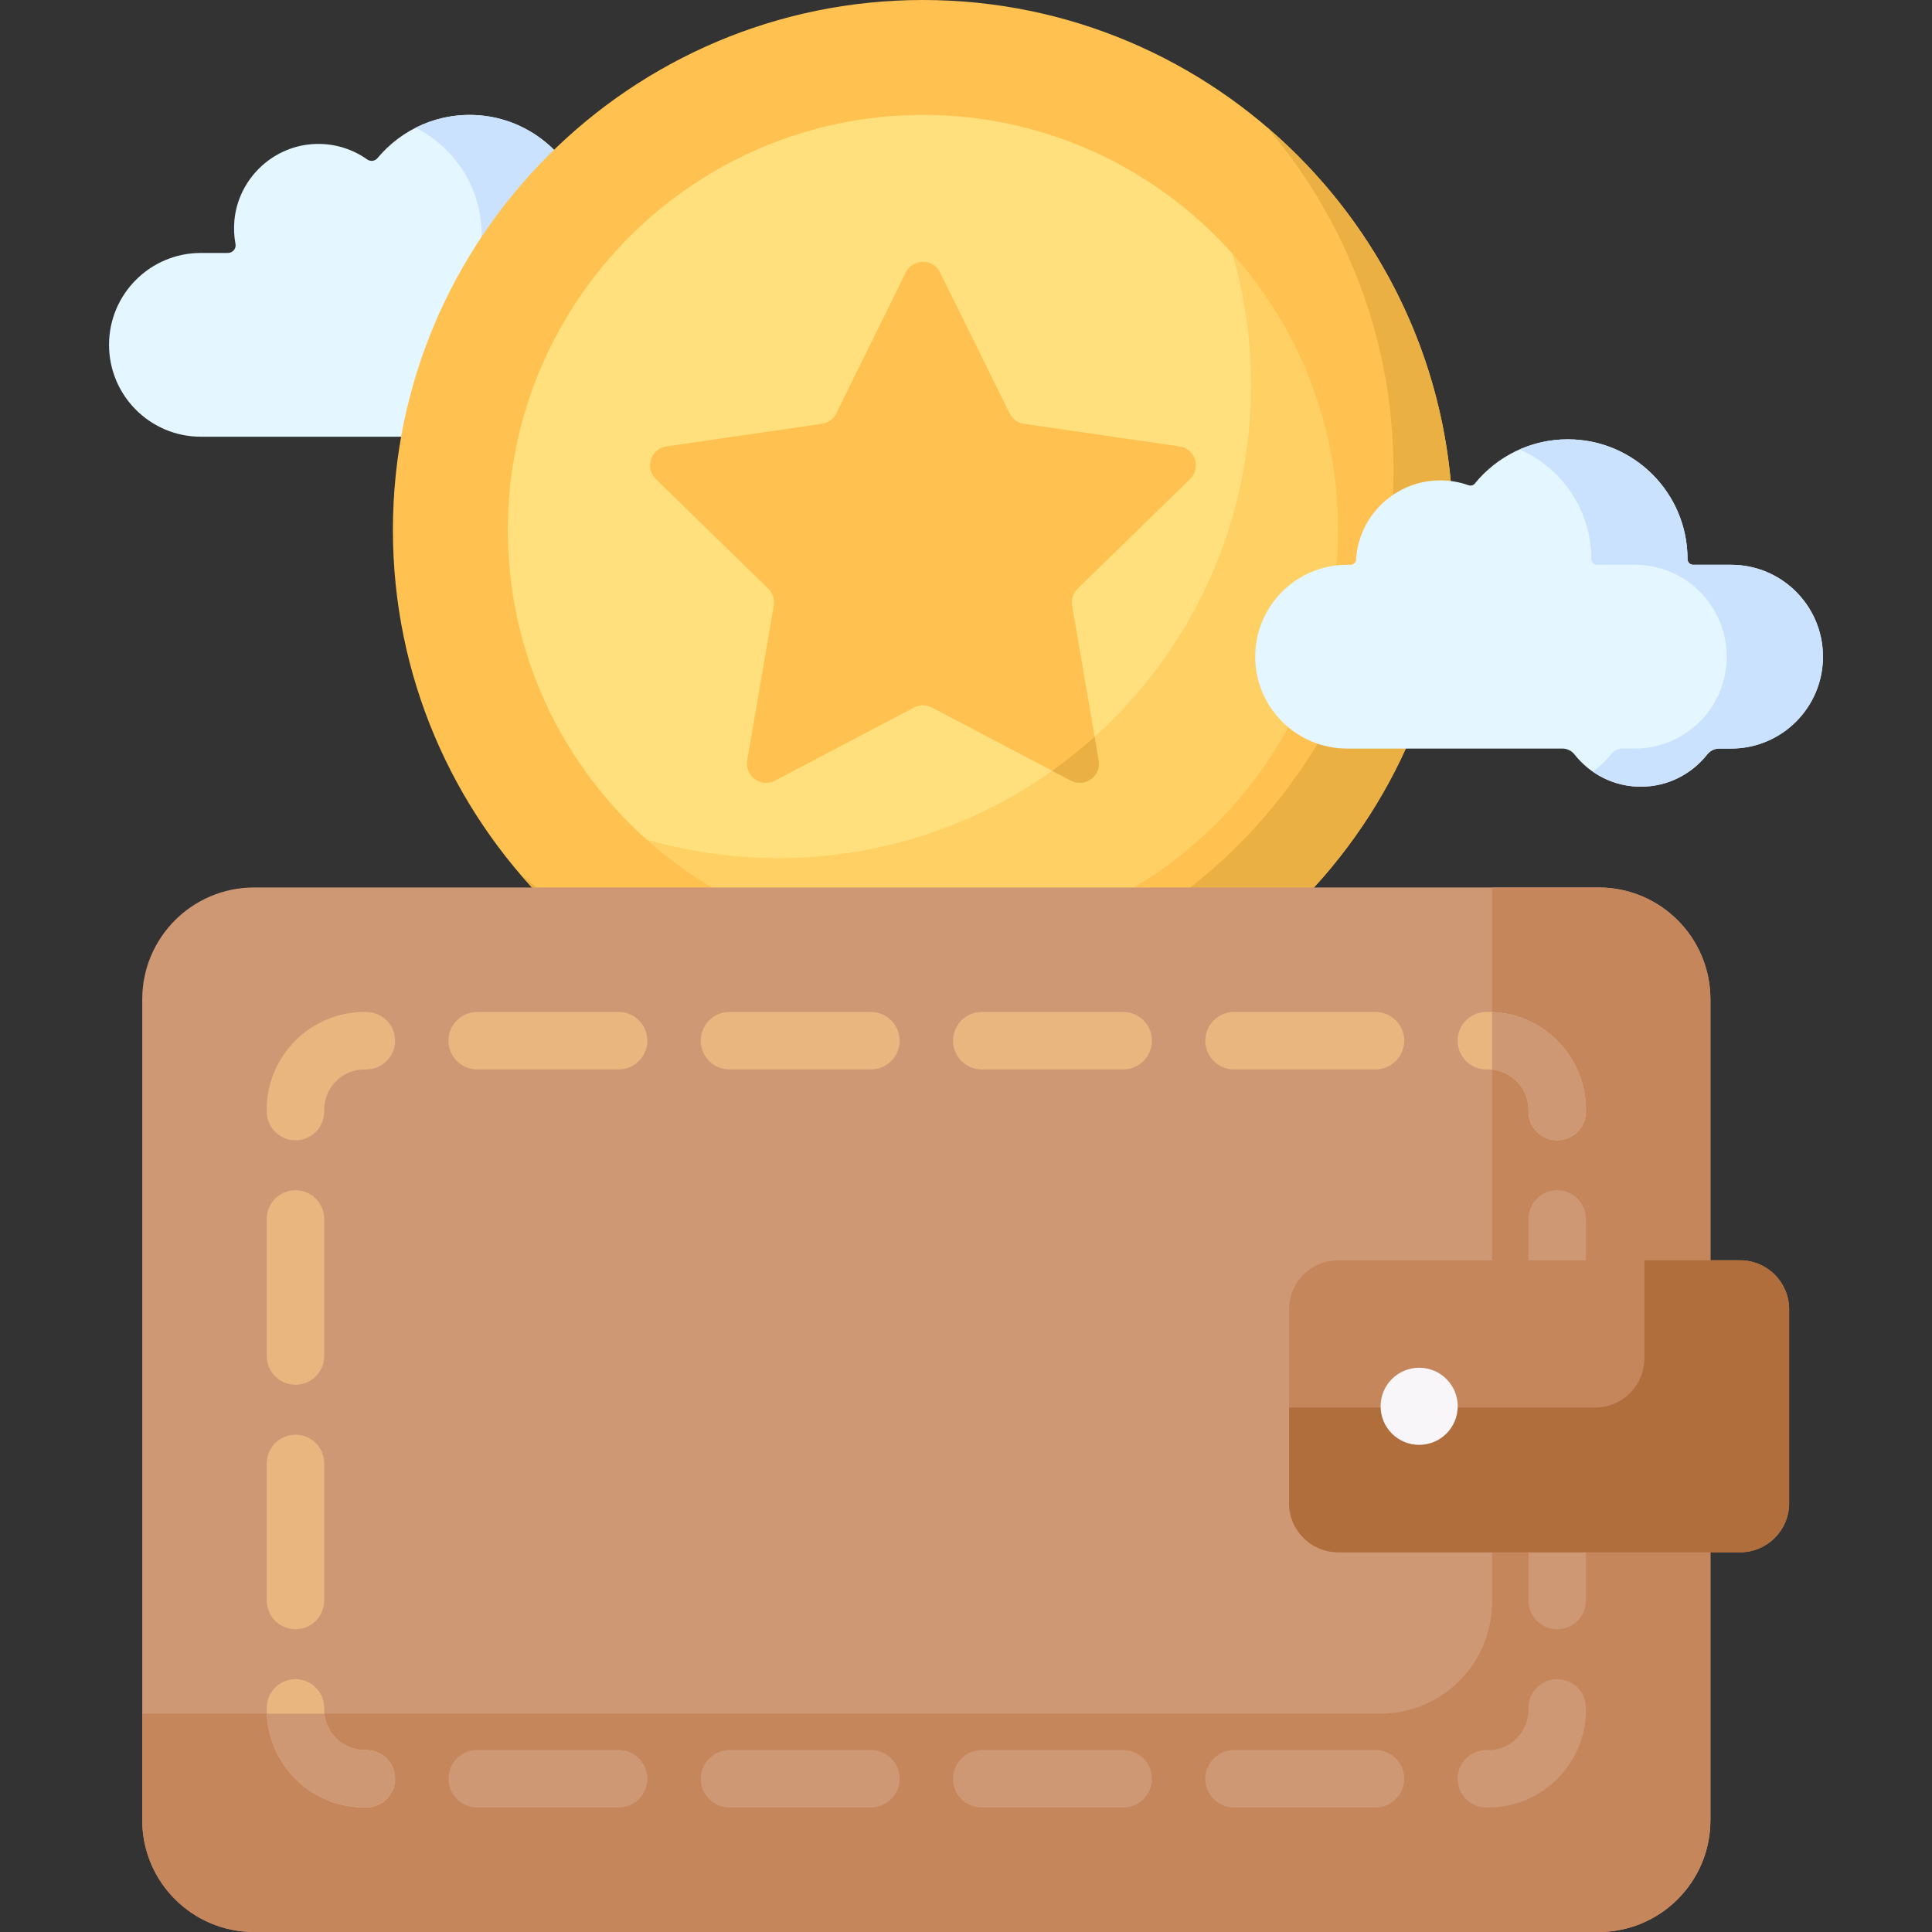 <svg id="Capa_1" enable-background="new 0 0 512 512" height="512" viewBox="0 0 512 512" width="512" xmlns="http://www.w3.org/2000/svg"><rect x="0" y="0" width="512" height="512" fill="#333333" stroke="none"/><g><g><path d="m53.248 67.032h7.161c1.251 0 2.236-1.126 2.004-2.355-.378-1.999-.491-4.091-.296-6.241.975-10.733 9.728-19.382 20.473-20.224 5.5-.431 10.619 1.134 14.719 4.042.865.613 2.047.47 2.725-.345 6.376-7.662 16.286-12.279 27.232-11.333 15.032 1.299 27.235 13.312 28.757 28.323.211 2.08.22 4.125.044 6.117-.097 1.103.7 2.062 1.799 2.191 12.096 1.42 21.482 11.7 21.482 24.178 0 13.449-10.903 24.352-24.352 24.352h-101.748c-13.449 0-24.352-10.903-24.352-24.352 0-13.45 10.903-24.353 24.352-24.353z" fill="#e4f6ff"/></g><g><path d="m157.867 67.207c-1.099-.129-1.896-1.089-1.799-2.191.175-1.992.167-4.037-.044-6.117-1.522-15.011-13.725-27.024-28.757-28.323-6.183-.534-12.035.709-17.108 3.271 9.417 4.768 16.204 14.111 17.314 25.052.211 2.08.22 4.125.044 6.117-.097 1.102.7 2.062 1.799 2.191 12.096 1.42 21.482 11.7 21.482 24.178 0 13.45-10.903 24.353-24.352 24.353h28.551c13.449 0 24.352-10.903 24.352-24.353 0-12.478-9.386-22.758-21.482-24.178z" fill="#cbe2ff"/></g><g><circle cx="244.59" cy="140.467" fill="#ffe07d" r="125.24"/></g><g><path d="m311.914 34.846c12.419 19.443 19.619 42.543 19.619 67.324 0 69.168-56.072 125.24-125.24 125.24-24.782 0-47.881-7.2-67.324-19.619 22.244 34.824 61.235 57.916 105.621 57.916 69.168 0 125.24-56.072 125.24-125.24 0-44.386-23.092-83.378-57.916-105.621z" fill="#ffd064"/></g><g><g><path d="m244.59 280.935c-77.454 0-140.467-63.013-140.467-140.467s63.013-140.468 140.467-140.468 140.467 63.013 140.467 140.467-63.013 140.468-140.467 140.468zm0-250.481c-60.661 0-110.013 49.351-110.013 110.013s49.352 110.013 110.013 110.013 110.013-49.351 110.013-110.013-49.352-110.013-110.013-110.013z" fill="#ffc250"/></g></g><g><g><path d="m335.67 33.623c20.953 24.542 33.624 56.358 33.624 91.081 0 77.454-63.013 140.467-140.467 140.467-34.723 0-66.539-12.671-91.081-33.623 25.784 30.201 64.113 49.386 106.844 49.386 77.454 0 140.467-63.013 140.467-140.467 0-42.73-19.185-81.059-49.387-106.844z" fill="#ebb044"/></g></g><g><path d="m423.642 512h-356.307c-16.369 0-29.638-13.27-29.638-29.638v-217.534c0-16.369 13.27-29.638 29.638-29.638h356.307c16.369 0 29.638 13.27 29.638 29.638v217.534c0 16.368-13.269 29.638-29.638 29.638z" fill="#ce9875"/></g><path d="m423.642 235.19h-28.226v189.308c0 16.369-13.27 29.638-29.638 29.638h-328.081v28.226c0 16.369 13.27 29.638 29.638 29.638h356.307c16.369 0 29.638-13.27 29.638-29.638v-217.534c0-16.369-13.269-29.638-29.638-29.638z" fill="#c6865c"/><g><path d="m412.674 302.189c-4.205 0-7.614-3.408-7.614-7.614v-.508c0-5.878-4.782-10.659-10.659-10.659h-.508c-4.205 0-7.614-3.408-7.614-7.614 0-4.205 3.409-7.614 7.614-7.614h.508c14.273 0 25.886 11.613 25.886 25.886v.508c.001 4.207-3.408 7.615-7.613 7.615z" fill="#eab680"/></g><g><path d="m412.674 431.762c-4.205 0-7.614-3.408-7.614-7.614v-36.32c0-4.205 3.409-7.614 7.614-7.614s7.614 3.408 7.614 7.614v36.32c0 4.205-3.409 7.614-7.614 7.614zm0-64.787c-4.205 0-7.614-3.408-7.614-7.614v-36.319c0-4.205 3.409-7.614 7.614-7.614s7.614 3.408 7.614 7.614v36.319c0 4.206-3.409 7.614-7.614 7.614z" fill="#ce9875"/></g><g><path d="m394.402 479.007h-.508c-4.205 0-7.614-3.408-7.614-7.614 0-4.205 3.409-7.614 7.614-7.614h.508c5.877 0 10.659-4.781 10.659-10.659v-.508c0-4.205 3.409-7.614 7.614-7.614s7.614 3.408 7.614 7.614v.508c-.001 14.275-11.614 25.887-25.887 25.887z" fill="#ce9875"/></g><g><path d="m364.517 479.007h-37.481c-4.205 0-7.614-3.408-7.614-7.614 0-4.205 3.409-7.614 7.614-7.614h37.481c4.205 0 7.614 3.408 7.614 7.614s-3.409 7.614-7.614 7.614zm-66.858 0h-37.481c-4.205 0-7.614-3.408-7.614-7.614 0-4.205 3.409-7.614 7.614-7.614h37.481c4.205 0 7.614 3.408 7.614 7.614-.001 4.206-3.41 7.614-7.614 7.614zm-66.859 0h-37.481c-4.205 0-7.614-3.408-7.614-7.614 0-4.205 3.409-7.614 7.614-7.614h37.481c4.205 0 7.614 3.408 7.614 7.614s-3.409 7.614-7.614 7.614zm-66.859 0h-37.481c-4.205 0-7.614-3.408-7.614-7.614 0-4.205 3.409-7.614 7.614-7.614h37.481c4.205 0 7.614 3.408 7.614 7.614s-3.409 7.614-7.614 7.614z" fill="#ce9875"/></g><g><path d="m97.083 479.007h-.508c-14.273 0-25.886-11.613-25.886-25.886v-.508c0-4.205 3.409-7.614 7.614-7.614s7.614 3.408 7.614 7.614v.508c0 5.878 4.782 10.659 10.659 10.659h.508c4.205 0 7.614 3.408 7.614 7.614-.002 4.205-3.41 7.613-7.615 7.613z" fill="#eab680"/></g><path d="m96.575 479.007h.508c4.205 0 7.614-3.408 7.614-7.614s-3.409-7.614-7.614-7.614h-.508c-5.535 0-10.095-4.241-10.608-9.645h-15.252c.535 13.806 11.927 24.873 25.86 24.873z" fill="#ce9875"/><g><path d="m78.303 431.761c-4.205 0-7.614-3.408-7.614-7.614v-36.319c0-4.205 3.409-7.614 7.614-7.614s7.614 3.408 7.614 7.614v36.319c-.001 4.205-3.41 7.614-7.614 7.614zm0-64.786c-4.205 0-7.614-3.408-7.614-7.614v-36.32c0-4.205 3.409-7.614 7.614-7.614s7.614 3.408 7.614 7.614v36.32c-.001 4.206-3.41 7.614-7.614 7.614z" fill="#eab680"/></g><g><path d="m78.303 302.189c-4.205 0-7.614-3.408-7.614-7.614v-.508c0-14.273 11.613-25.886 25.886-25.886h.508c4.205 0 7.614 3.408 7.614 7.614 0 4.205-3.409 7.614-7.614 7.614h-.508c-5.877 0-10.659 4.781-10.659 10.659v.508c0 4.205-3.409 7.613-7.613 7.613z" fill="#eab680"/></g><g><path d="m364.517 283.409h-37.481c-4.205 0-7.614-3.408-7.614-7.614 0-4.205 3.409-7.614 7.614-7.614h37.481c4.205 0 7.614 3.408 7.614 7.614s-3.409 7.614-7.614 7.614zm-66.858 0h-37.481c-4.205 0-7.614-3.408-7.614-7.614 0-4.205 3.409-7.614 7.614-7.614h37.481c4.205 0 7.614 3.408 7.614 7.614-.001 4.206-3.41 7.614-7.614 7.614zm-66.859 0h-37.481c-4.205 0-7.614-3.408-7.614-7.614 0-4.205 3.409-7.614 7.614-7.614h37.481c4.205 0 7.614 3.408 7.614 7.614s-3.409 7.614-7.614 7.614zm-66.859 0h-37.481c-4.205 0-7.614-3.408-7.614-7.614 0-4.205 3.409-7.614 7.614-7.614h37.481c4.205 0 7.614 3.408 7.614 7.614s-3.409 7.614-7.614 7.614z" fill="#eab680"/></g><g><path d="m461.136 411.372h-106.517c-7.18 0-13-5.82-13-13v-51.381c0-7.18 5.82-13 13-13h106.518c7.18 0 13 5.82 13 13v51.381c-.001 7.18-5.821 13-13.001 13z" fill="#c6865c"/></g><path d="m461.136 333.991h-25.369v26.011c0 7.18-5.82 13-13 13h-81.149v25.369c0 7.18 5.82 13 13 13h106.518c7.18 0 13-5.82 13-13v-51.381c0-7.178-5.82-12.999-13-12.999z" fill="#b16e3d"/><g><circle cx="376.095" cy="372.682" fill="#f9f6f9" r="10.217"/></g><g><path d="m242.228 187.503-36.837 19.366c-3.724 1.958-8.076-1.204-7.365-5.351l7.035-41.018c.282-1.647-.263-3.327-1.46-4.493l-29.801-29.049c-3.013-2.936-1.35-8.053 2.813-8.658l41.185-5.984c1.653-.24 3.082-1.279 3.822-2.777l18.418-37.32c1.862-3.772 7.241-3.772 9.103 0l18.418 37.32c.739 1.498 2.168 2.536 3.822 2.777l41.185 5.984c4.163.605 5.826 5.721 2.813 8.658l-29.801 29.049c-1.196 1.166-1.742 2.846-1.46 4.493l7.035 41.018c.711 4.146-3.641 7.308-7.365 5.351l-36.837-19.366c-1.478-.778-3.245-.778-4.723 0z" fill="#ffc250"/></g><path d="m283.788 206.869c3.724 1.958 8.076-1.204 7.365-5.351l-1.075-6.268c-3.567 3.213-7.316 6.227-11.236 9.018z" fill="#ebb044"/><g><path d="m458.751 149.672h-10.051c-.817 0-1.485-.668-1.485-1.485v-.015c0-17.533-14.214-31.747-31.747-31.747-9.935 0-18.801 4.567-24.622 11.713-.402.494-1.059.671-1.659.458-2.342-.833-4.862-1.29-7.49-1.29-11.897 0-21.625 9.289-22.326 21.011-.046.765-.691 1.355-1.457 1.355h-.911c-13.449 0-24.353 10.903-24.353 24.353 0 13.45 10.903 24.352 24.353 24.352h57.065c1.252 0 2.422.586 3.197 1.569 4.095 5.198 10.443 8.538 17.574 8.538s13.479-3.34 17.574-8.538c.775-.983 1.945-1.569 3.197-1.569h3.142c13.449 0 24.352-10.903 24.352-24.352 0-13.45-10.903-24.353-24.353-24.353z" fill="#e4f6ff"/></g><g><path d="m458.751 149.672h-10.051c-.817 0-1.485-.668-1.485-1.486v-.015c0-17.534-14.214-31.747-31.747-31.747-4.536 0-8.845.961-12.747 2.676 11.179 4.913 18.989 16.077 18.989 29.071v.015c0 .817.668 1.486 1.485 1.486h10.051c13.45 0 24.353 10.903 24.353 24.353s-10.903 24.353-24.353 24.353h-3.143c-1.252 0-2.422.586-3.197 1.569-1.371 1.741-3 3.267-4.821 4.535 3.618 2.519 8.01 4.003 12.753 4.003 7.131 0 13.479-3.34 17.574-8.538.775-.983 1.945-1.569 3.197-1.569h3.143c13.45 0 24.353-10.903 24.353-24.353-.001-13.451-10.904-24.353-24.354-24.353z" fill="#cbe2ff"/></g><path d="m395.416 268.208v15.253c5.403.513 9.645 5.072 9.645 10.608v.508c0 4.205 3.409 7.614 7.614 7.614s7.614-3.408 7.614-7.614v-.508c-.001-13.934-11.068-25.326-24.873-25.861z" fill="#ce9875"/></g></svg>